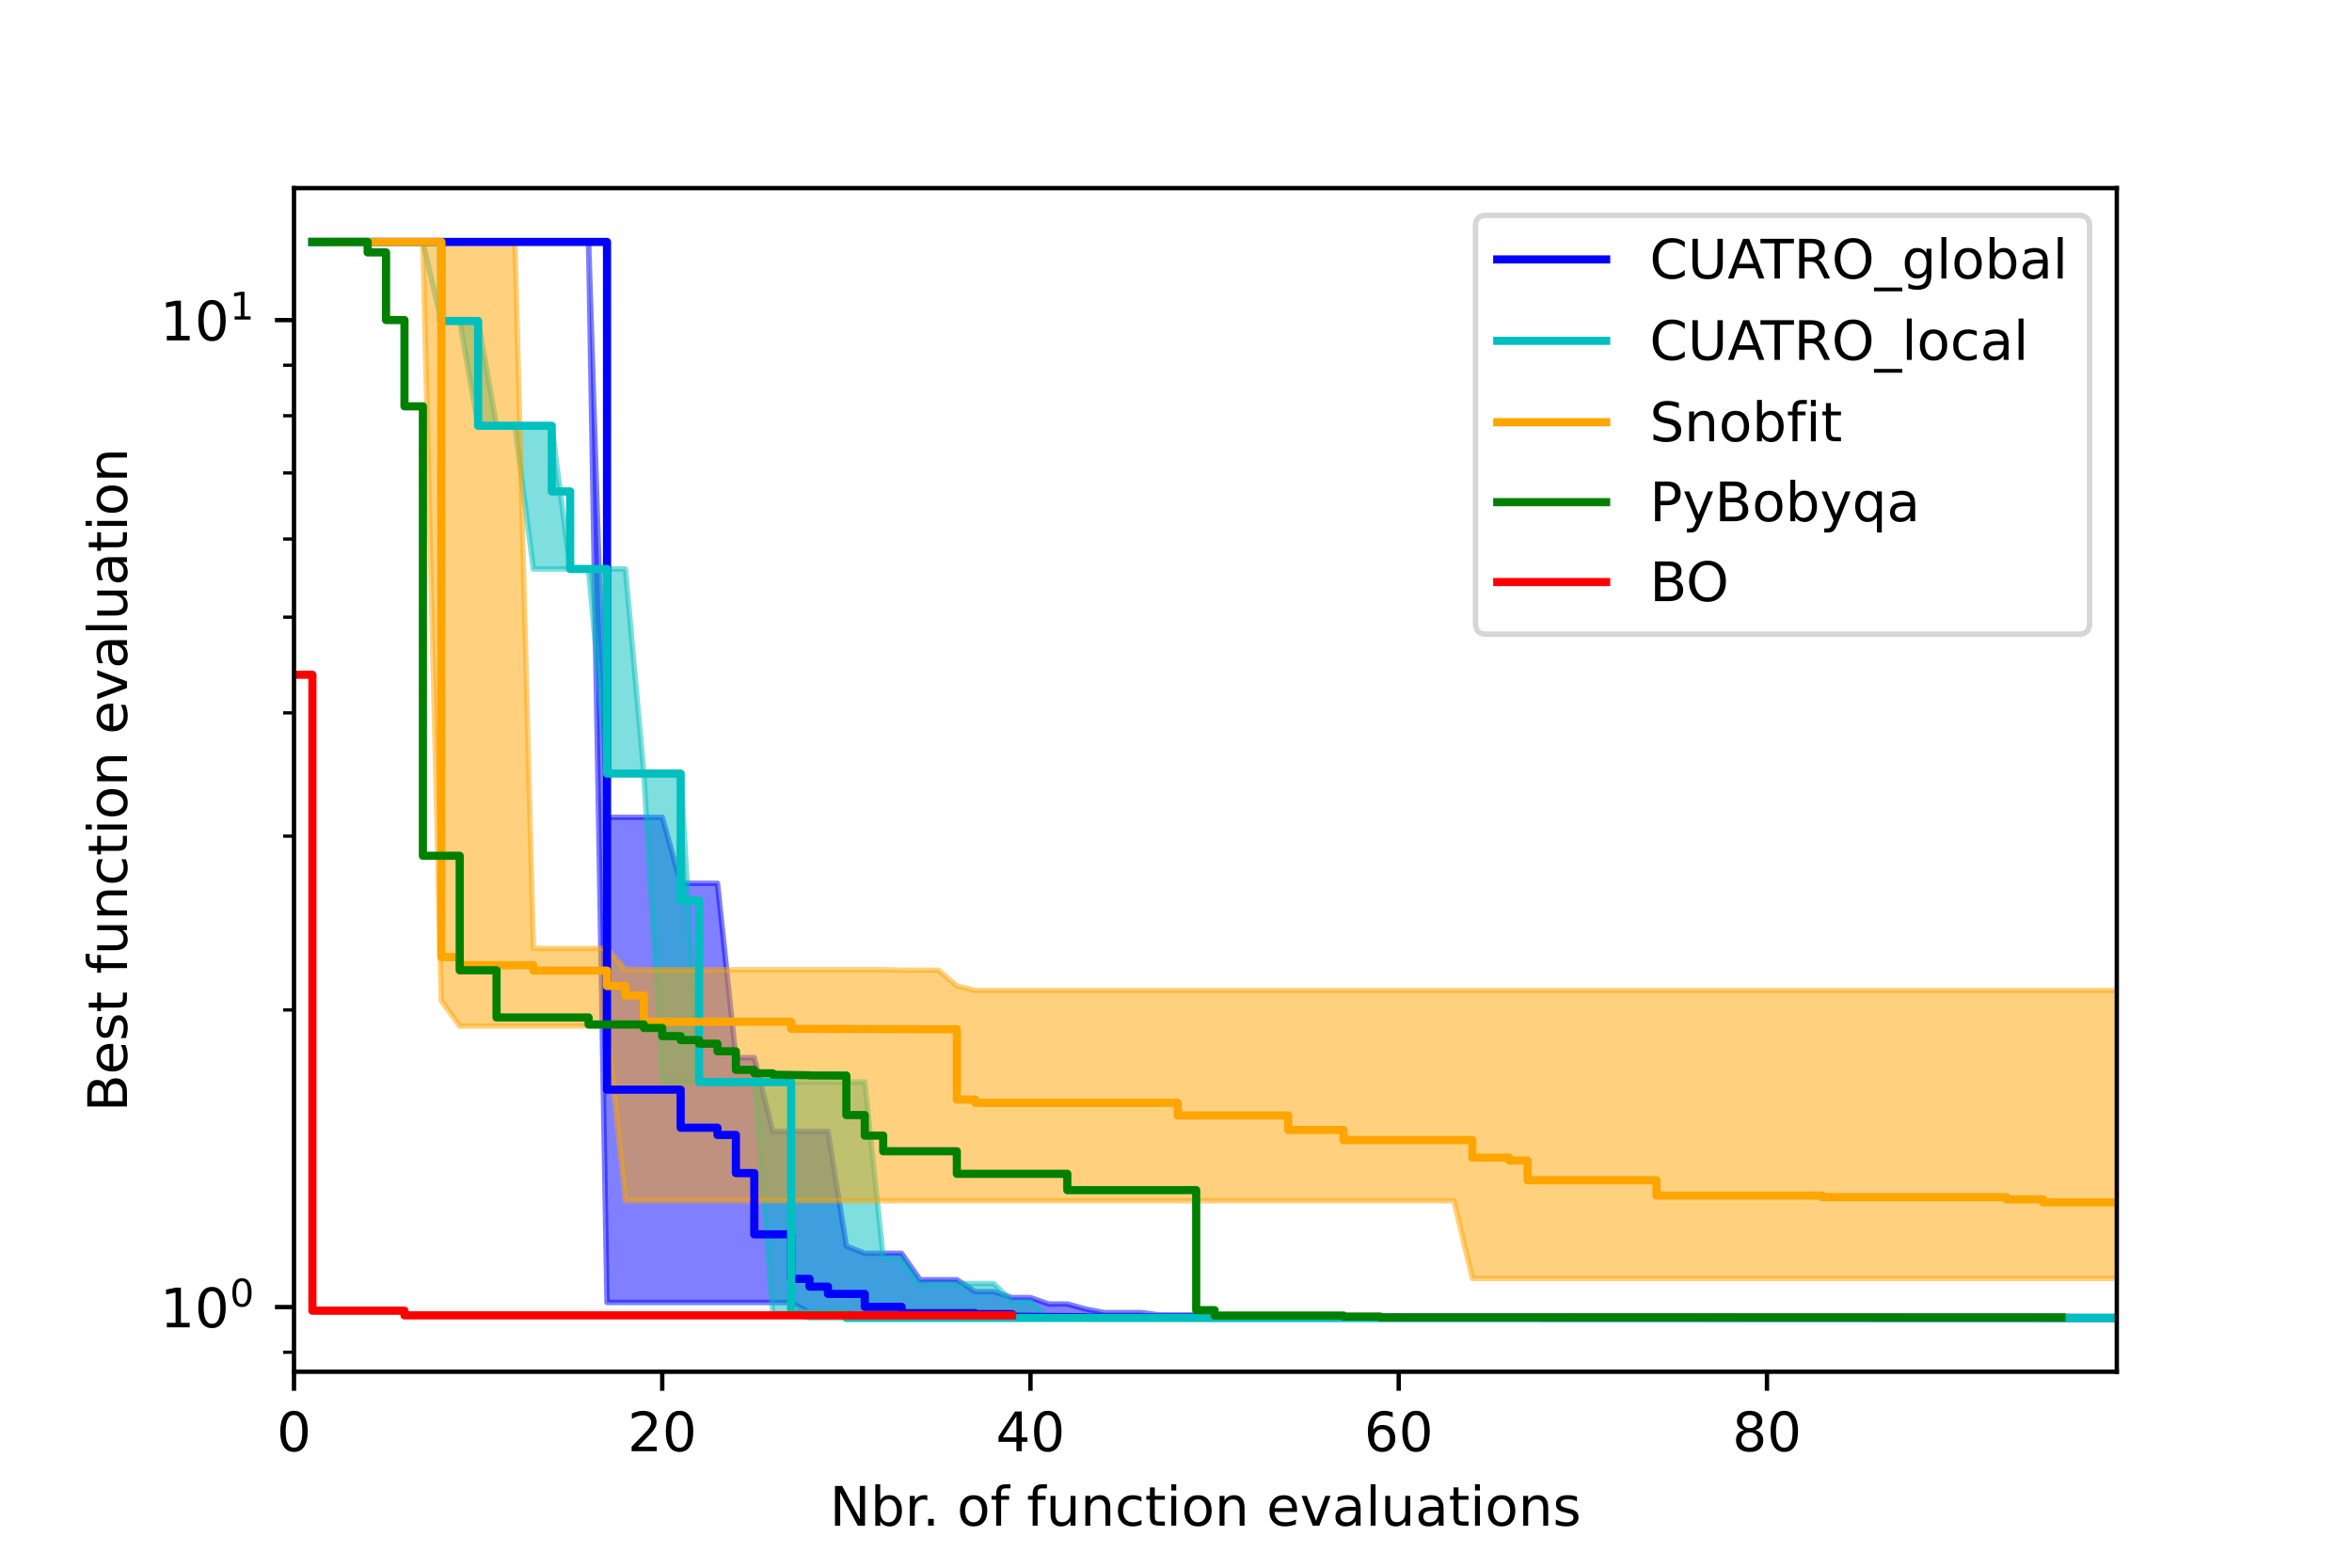 <?xml version="1.0" encoding="utf-8" standalone="no"?>
<!DOCTYPE svg PUBLIC "-//W3C//DTD SVG 1.1//EN"
  "http://www.w3.org/Graphics/SVG/1.1/DTD/svg11.dtd">
<!-- Created with matplotlib (https://matplotlib.org/) -->
<svg height="288pt" version="1.1" viewBox="0 0 432 288" width="432pt" xmlns="http://www.w3.org/2000/svg" xmlns:xlink="http://www.w3.org/1999/xlink">
 <defs>
  <style type="text/css">*{stroke-linecap:butt;stroke-linejoin:round;}</style>
 </defs>
 <g id="figure_1">
  <g id="patch_1">
   <path d="M 0 288 
L 432 288 
L 432 0 
L 0 0 
z
" style="fill:#ffffff;"/>
  </g>
  <g id="axes_1">
   <g id="patch_2">
    <path d="M 54 252 
L 388.8 252 
L 388.8 34.56 
L 54 34.56 
z
" style="fill:#ffffff;"/>
   </g>
   <g id="PolyCollection_1">
    <defs>
     <path d="M 57.382 -243.556 
L 57.382 -243.556 
L 60.764 -243.556 
L 64.145 -243.556 
L 67.527 -243.556 
L 70.909 -243.556 
L 74.291 -243.556 
L 77.673 -243.556 
L 81.055 -243.556 
L 84.436 -243.556 
L 87.818 -243.556 
L 91.2 -243.556 
L 94.582 -243.556 
L 97.964 -243.556 
L 101.345 -243.556 
L 104.727 -243.556 
L 108.109 -243.556 
L 111.491 -48.72 
L 114.873 -48.72 
L 118.255 -48.72 
L 121.636 -48.72 
L 125.018 -48.72 
L 128.4 -48.72 
L 131.782 -48.72 
L 135.164 -48.72 
L 138.545 -48.72 
L 141.927 -48.72 
L 145.309 -48.678 
L 148.691 -46.862 
L 152.073 -46.862 
L 155.455 -46.862 
L 158.836 -46.142 
L 162.218 -46.142 
L 165.6 -46.038 
L 168.982 -46.038 
L 172.364 -46.038 
L 175.745 -46.038 
L 179.127 -45.914 
L 182.509 -45.914 
L 185.891 -45.914 
L 189.273 -45.914 
L 192.655 -45.914 
L 196.036 -45.914 
L 199.418 -45.899 
L 202.8 -45.899 
L 206.182 -45.89 
L 209.564 -45.89 
L 212.945 -45.89 
L 216.327 -45.89 
L 219.709 -45.89 
L 223.091 -45.89 
L 226.473 -45.89 
L 229.855 -45.89 
L 233.236 -45.89 
L 236.618 -45.89 
L 240 -45.886 
L 243.382 -45.886 
L 246.764 -45.885 
L 250.145 -45.885 
L 253.527 -45.885 
L 256.909 -45.885 
L 260.291 -45.885 
L 263.673 -45.885 
L 267.055 -45.884 
L 270.436 -45.884 
L 273.818 -45.884 
L 277.2 -45.884 
L 280.582 -45.884 
L 283.964 -45.884 
L 287.345 -45.884 
L 290.727 -45.884 
L 294.109 -45.884 
L 297.491 -45.884 
L 300.873 -45.884 
L 304.255 -45.884 
L 307.636 -45.884 
L 311.018 -45.884 
L 314.4 -45.884 
L 317.782 -45.884 
L 321.164 -45.884 
L 324.545 -45.884 
L 327.927 -45.884 
L 331.309 -45.884 
L 334.691 -45.884 
L 338.073 -45.884 
L 341.455 -45.884 
L 344.836 -45.884 
L 348.218 -45.884 
L 351.6 -45.884 
L 354.982 -45.884 
L 358.364 -45.884 
L 361.745 -45.884 
L 365.127 -45.884 
L 368.509 -45.884 
L 371.891 -45.884 
L 375.273 -45.884 
L 378.655 -45.884 
L 382.036 -45.884 
L 385.418 -45.884 
L 388.8 -45.884 
L 392.182 -45.884 
L 392.182 -45.884 
L 392.182 -45.884 
L 388.8 -45.884 
L 385.418 -45.885 
L 382.036 -45.885 
L 378.655 -45.885 
L 375.273 -45.885 
L 371.891 -45.885 
L 368.509 -45.885 
L 365.127 -45.885 
L 361.745 -45.885 
L 358.364 -45.885 
L 354.982 -45.885 
L 351.6 -45.885 
L 348.218 -45.885 
L 344.836 -45.885 
L 341.455 -45.885 
L 338.073 -45.885 
L 334.691 -45.885 
L 331.309 -45.885 
L 327.927 -45.885 
L 324.545 -45.885 
L 321.164 -45.885 
L 317.782 -45.885 
L 314.4 -45.885 
L 311.018 -45.887 
L 307.636 -45.887 
L 304.255 -45.887 
L 300.873 -45.887 
L 297.491 -45.891 
L 294.109 -45.891 
L 290.727 -45.893 
L 287.345 -45.893 
L 283.964 -45.894 
L 280.582 -45.894 
L 277.2 -45.912 
L 273.818 -45.912 
L 270.436 -45.941 
L 267.055 -45.941 
L 263.673 -45.941 
L 260.291 -45.941 
L 256.909 -45.941 
L 253.527 -45.941 
L 250.145 -46 
L 246.764 -46 
L 243.382 -46 
L 240 -46 
L 236.618 -46.098 
L 233.236 -46.098 
L 229.855 -46.098 
L 226.473 -46.098 
L 223.091 -46.427 
L 219.709 -46.427 
L 216.327 -46.427 
L 212.945 -46.427 
L 209.564 -46.862 
L 206.182 -46.862 
L 202.8 -46.862 
L 199.418 -47.506 
L 196.036 -48.441 
L 192.655 -48.441 
L 189.273 -49.606 
L 185.891 -49.606 
L 182.509 -50.702 
L 179.127 -50.702 
L 175.745 -52.894 
L 172.364 -52.894 
L 168.982 -52.894 
L 165.6 -57.741 
L 162.218 -57.741 
L 158.836 -57.741 
L 155.455 -59.074 
L 152.073 -80.168 
L 148.691 -80.168 
L 145.309 -80.168 
L 141.927 -80.168 
L 138.545 -93.698 
L 135.164 -93.698 
L 131.782 -125.728 
L 128.4 -125.728 
L 125.018 -125.728 
L 121.636 -137.849 
L 118.255 -137.849 
L 114.873 -137.849 
L 111.491 -137.849 
L 108.109 -243.556 
L 104.727 -243.556 
L 101.345 -243.556 
L 97.964 -243.556 
L 94.582 -243.556 
L 91.2 -243.556 
L 87.818 -243.556 
L 84.436 -243.556 
L 81.055 -243.556 
L 77.673 -243.556 
L 74.291 -243.556 
L 70.909 -243.556 
L 67.527 -243.556 
L 64.145 -243.556 
L 60.764 -243.556 
L 57.382 -243.556 
z
" id="m024bdb35a0" style="stroke:#0000ff;stroke-opacity:0.5;"/>
    </defs>
    <g clip-path="url(#pd313a384f0)">
     <use style="fill:#0000ff;fill-opacity:0.5;stroke:#0000ff;stroke-opacity:0.5;" x="0" xlink:href="#m024bdb35a0" y="288"/>
    </g>
   </g>
   <g id="PolyCollection_2">
    <defs>
     <path d="M 57.382 -243.556 
L 57.382 -243.556 
L 60.764 -243.556 
L 64.145 -243.556 
L 67.527 -243.556 
L 70.909 -243.556 
L 74.291 -243.556 
L 77.673 -243.556 
L 81.055 -229.027 
L 84.436 -229.027 
L 87.818 -209.78 
L 91.2 -209.78 
L 94.582 -209.78 
L 97.964 -183.47 
L 101.345 -183.47 
L 104.727 -183.47 
L 108.109 -183.47 
L 111.491 -145.887 
L 114.873 -145.887 
L 118.255 -145.887 
L 121.636 -89.215 
L 125.018 -89.215 
L 128.4 -89.215 
L 131.782 -89.215 
L 135.164 -89.215 
L 138.545 -89.215 
L 141.927 -46.689 
L 145.309 -46.689 
L 148.691 -45.884 
L 152.073 -45.884 
L 155.455 -45.884 
L 158.836 -45.884 
L 162.218 -45.884 
L 165.6 -45.884 
L 168.982 -45.884 
L 172.364 -45.884 
L 175.745 -45.884 
L 179.127 -45.884 
L 182.509 -45.884 
L 185.891 -45.884 
L 189.273 -45.884 
L 192.655 -45.884 
L 196.036 -45.884 
L 199.418 -45.884 
L 202.8 -45.884 
L 206.182 -45.884 
L 209.564 -45.884 
L 212.945 -45.884 
L 216.327 -45.884 
L 219.709 -45.884 
L 223.091 -45.884 
L 226.473 -45.884 
L 229.855 -45.884 
L 233.236 -45.884 
L 236.618 -45.884 
L 240 -45.884 
L 243.382 -45.884 
L 246.764 -45.884 
L 250.145 -45.884 
L 253.527 -45.884 
L 256.909 -45.884 
L 260.291 -45.884 
L 263.673 -45.884 
L 267.055 -45.884 
L 270.436 -45.884 
L 273.818 -45.884 
L 277.2 -45.884 
L 280.582 -45.884 
L 283.964 -45.884 
L 287.345 -45.884 
L 290.727 -45.884 
L 294.109 -45.884 
L 297.491 -45.884 
L 300.873 -45.884 
L 304.255 -45.884 
L 307.636 -45.884 
L 311.018 -45.884 
L 314.4 -45.884 
L 317.782 -45.884 
L 321.164 -45.884 
L 324.545 -45.884 
L 327.927 -45.884 
L 331.309 -45.884 
L 334.691 -45.884 
L 338.073 -45.884 
L 341.455 -45.884 
L 344.836 -45.884 
L 348.218 -45.884 
L 351.6 -45.884 
L 354.982 -45.884 
L 358.364 -45.884 
L 361.745 -45.884 
L 365.127 -45.884 
L 368.509 -45.884 
L 371.891 -45.884 
L 375.273 -45.884 
L 378.655 -45.884 
L 382.036 -45.884 
L 385.418 -45.884 
L 388.8 -45.884 
L 392.182 -45.884 
L 392.182 -45.884 
L 392.182 -45.884 
L 388.8 -45.884 
L 385.418 -45.884 
L 382.036 -45.884 
L 378.655 -45.884 
L 375.273 -45.884 
L 371.891 -45.884 
L 368.509 -45.884 
L 365.127 -45.884 
L 361.745 -45.884 
L 358.364 -45.884 
L 354.982 -45.884 
L 351.6 -45.884 
L 348.218 -45.884 
L 344.836 -45.884 
L 341.455 -45.884 
L 338.073 -45.884 
L 334.691 -45.884 
L 331.309 -45.884 
L 327.927 -45.884 
L 324.545 -45.884 
L 321.164 -45.884 
L 317.782 -45.884 
L 314.4 -45.884 
L 311.018 -45.884 
L 307.636 -45.884 
L 304.255 -45.884 
L 300.873 -45.884 
L 297.491 -45.884 
L 294.109 -45.884 
L 290.727 -45.884 
L 287.345 -45.884 
L 283.964 -45.884 
L 280.582 -45.884 
L 277.2 -45.884 
L 273.818 -45.884 
L 270.436 -45.884 
L 267.055 -45.884 
L 263.673 -45.884 
L 260.291 -45.884 
L 256.909 -45.884 
L 253.527 -45.884 
L 250.145 -45.884 
L 246.764 -45.884 
L 243.382 -45.884 
L 240 -45.884 
L 236.618 -45.884 
L 233.236 -45.884 
L 229.855 -45.884 
L 226.473 -45.884 
L 223.091 -45.884 
L 219.709 -45.884 
L 216.327 -45.884 
L 212.945 -45.884 
L 209.564 -45.884 
L 206.182 -45.884 
L 202.8 -45.884 
L 199.418 -45.884 
L 196.036 -45.884 
L 192.655 -45.884 
L 189.273 -48.871 
L 185.891 -48.871 
L 182.509 -52.188 
L 179.127 -52.188 
L 175.745 -52.188 
L 172.364 -52.188 
L 168.982 -52.188 
L 165.6 -56.949 
L 162.218 -56.949 
L 158.836 -89.215 
L 155.455 -89.215 
L 152.073 -89.215 
L 148.691 -89.215 
L 145.309 -89.215 
L 141.927 -89.215 
L 138.545 -89.215 
L 135.164 -89.215 
L 131.782 -89.215 
L 128.4 -89.215 
L 125.018 -145.887 
L 121.636 -145.887 
L 118.255 -145.887 
L 114.873 -183.47 
L 111.491 -183.47 
L 108.109 -183.47 
L 104.727 -183.47 
L 101.345 -209.78 
L 97.964 -209.78 
L 94.582 -209.78 
L 91.2 -209.78 
L 87.818 -229.027 
L 84.436 -229.027 
L 81.055 -229.027 
L 77.673 -243.556 
L 74.291 -243.556 
L 70.909 -243.556 
L 67.527 -243.556 
L 64.145 -243.556 
L 60.764 -243.556 
L 57.382 -243.556 
z
" id="m0800492b88" style="stroke:#00bfbf;stroke-opacity:0.5;"/>
    </defs>
    <g clip-path="url(#pd313a384f0)">
     <use style="fill:#00bfbf;fill-opacity:0.5;stroke:#00bfbf;stroke-opacity:0.5;" x="0" xlink:href="#m0800492b88" y="288"/>
    </g>
   </g>
   <g id="PolyCollection_3">
    <defs>
     <path d="M 60.764 -243.556 
L 60.764 -243.556 
L 64.145 -243.556 
L 67.527 -243.556 
L 70.909 -243.556 
L 74.291 -243.556 
L 77.673 -243.556 
L 81.055 -104.175 
L 84.436 -99.507 
L 87.818 -99.507 
L 91.2 -99.507 
L 94.582 -99.507 
L 97.964 -99.507 
L 101.345 -99.507 
L 104.727 -99.507 
L 108.109 -99.507 
L 111.491 -99.507 
L 114.873 -67.408 
L 118.255 -67.408 
L 121.636 -67.408 
L 125.018 -67.408 
L 128.4 -67.408 
L 131.782 -67.408 
L 135.164 -67.408 
L 138.545 -67.408 
L 141.927 -67.408 
L 145.309 -67.408 
L 148.691 -67.408 
L 152.073 -67.408 
L 155.455 -67.408 
L 158.836 -67.408 
L 162.218 -67.408 
L 165.6 -67.408 
L 168.982 -67.408 
L 172.364 -67.408 
L 175.745 -67.408 
L 179.127 -67.408 
L 182.509 -67.408 
L 185.891 -67.408 
L 189.273 -67.408 
L 192.655 -67.408 
L 196.036 -67.408 
L 199.418 -67.408 
L 202.8 -67.408 
L 206.182 -67.408 
L 209.564 -67.408 
L 212.945 -67.408 
L 216.327 -67.408 
L 219.709 -67.408 
L 223.091 -67.408 
L 226.473 -67.408 
L 229.855 -67.408 
L 233.236 -67.408 
L 236.618 -67.408 
L 240 -67.408 
L 243.382 -67.408 
L 246.764 -67.408 
L 250.145 -67.408 
L 253.527 -67.408 
L 256.909 -67.408 
L 260.291 -67.408 
L 263.673 -67.408 
L 267.055 -67.408 
L 270.436 -53.147 
L 273.818 -53.147 
L 277.2 -53.147 
L 280.582 -53.147 
L 283.964 -53.147 
L 287.345 -53.147 
L 290.727 -53.147 
L 294.109 -53.147 
L 297.491 -53.147 
L 300.873 -53.147 
L 304.255 -53.147 
L 307.636 -53.147 
L 311.018 -53.147 
L 314.4 -53.147 
L 317.782 -53.147 
L 321.164 -53.147 
L 324.545 -53.147 
L 327.927 -53.147 
L 331.309 -53.147 
L 334.691 -53.147 
L 338.073 -53.147 
L 341.455 -53.147 
L 344.836 -53.147 
L 348.218 -53.147 
L 351.6 -53.147 
L 354.982 -53.147 
L 358.364 -53.147 
L 361.745 -53.147 
L 365.127 -53.147 
L 368.509 -53.147 
L 371.891 -53.147 
L 375.273 -53.147 
L 378.655 -53.147 
L 382.036 -53.147 
L 385.418 -53.147 
L 388.8 -53.147 
L 392.182 -53.147 
L 392.182 -106.032 
L 392.182 -106.032 
L 388.8 -106.032 
L 385.418 -106.032 
L 382.036 -106.032 
L 378.655 -106.032 
L 375.273 -106.032 
L 371.891 -106.032 
L 368.509 -106.032 
L 365.127 -106.032 
L 361.745 -106.032 
L 358.364 -106.032 
L 354.982 -106.032 
L 351.6 -106.032 
L 348.218 -106.032 
L 344.836 -106.032 
L 341.455 -106.032 
L 338.073 -106.032 
L 334.691 -106.032 
L 331.309 -106.032 
L 327.927 -106.032 
L 324.545 -106.032 
L 321.164 -106.032 
L 317.782 -106.032 
L 314.4 -106.032 
L 311.018 -106.032 
L 307.636 -106.032 
L 304.255 -106.032 
L 300.873 -106.032 
L 297.491 -106.032 
L 294.109 -106.032 
L 290.727 -106.032 
L 287.345 -106.032 
L 283.964 -106.032 
L 280.582 -106.032 
L 277.2 -106.032 
L 273.818 -106.032 
L 270.436 -106.032 
L 267.055 -106.032 
L 263.673 -106.032 
L 260.291 -106.032 
L 256.909 -106.032 
L 253.527 -106.032 
L 250.145 -106.032 
L 246.764 -106.032 
L 243.382 -106.032 
L 240 -106.032 
L 236.618 -106.032 
L 233.236 -106.032 
L 229.855 -106.032 
L 226.473 -106.032 
L 223.091 -106.032 
L 219.709 -106.032 
L 216.327 -106.032 
L 212.945 -106.032 
L 209.564 -106.032 
L 206.182 -106.032 
L 202.8 -106.032 
L 199.418 -106.032 
L 196.036 -106.032 
L 192.655 -106.032 
L 189.273 -106.032 
L 185.891 -106.032 
L 182.509 -106.032 
L 179.127 -106.032 
L 175.745 -106.872 
L 172.364 -109.743 
L 168.982 -109.743 
L 165.6 -109.743 
L 162.218 -109.853 
L 158.836 -109.853 
L 155.455 -109.853 
L 152.073 -109.853 
L 148.691 -109.853 
L 145.309 -109.853 
L 141.927 -109.853 
L 138.545 -109.853 
L 135.164 -109.853 
L 131.782 -109.853 
L 128.4 -109.853 
L 125.018 -109.853 
L 121.636 -109.853 
L 118.255 -109.853 
L 114.873 -109.917 
L 111.491 -113.769 
L 108.109 -113.769 
L 104.727 -113.769 
L 101.345 -113.769 
L 97.964 -113.769 
L 94.582 -243.556 
L 91.2 -243.556 
L 87.818 -243.556 
L 84.436 -243.556 
L 81.055 -243.556 
L 77.673 -243.556 
L 74.291 -243.556 
L 70.909 -243.556 
L 67.527 -243.556 
L 64.145 -243.556 
L 60.764 -243.556 
z
" id="m97600214a5" style="stroke:#ffa500;stroke-opacity:0.5;"/>
    </defs>
    <g clip-path="url(#pd313a384f0)">
     <use style="fill:#ffa500;fill-opacity:0.5;stroke:#ffa500;stroke-opacity:0.5;" x="0" xlink:href="#m97600214a5" y="288"/>
    </g>
   </g>
   <g id="matplotlib.axis_1">
    <g id="xtick_1">
     <g id="line2d_1">
      <defs>
       <path d="M 0 0 
L 0 3.5 
" id="m7a31dc1f71" style="stroke:#000000;stroke-width:0.8;"/>
      </defs>
      <g>
       <use style="stroke:#000000;stroke-width:0.8;" x="54" xlink:href="#m7a31dc1f71" y="252"/>
      </g>
     </g>
     <g id="text_1">
      <!-- 0 -->
      <g transform="translate(50.819 266.598)scale(0.1 -0.1)">
       <defs>
        <path d="M 31.781 66.406 
Q 24.172 66.406 20.328 58.906 
Q 16.5 51.422 16.5 36.375 
Q 16.5 21.391 20.328 13.891 
Q 24.172 6.391 31.781 6.391 
Q 39.453 6.391 43.281 13.891 
Q 47.125 21.391 47.125 36.375 
Q 47.125 51.422 43.281 58.906 
Q 39.453 66.406 31.781 66.406 
z
M 31.781 74.219 
Q 44.047 74.219 50.516 64.516 
Q 56.984 54.828 56.984 36.375 
Q 56.984 17.969 50.516 8.266 
Q 44.047 -1.422 31.781 -1.422 
Q 19.531 -1.422 13.062 8.266 
Q 6.594 17.969 6.594 36.375 
Q 6.594 54.828 13.062 64.516 
Q 19.531 74.219 31.781 74.219 
z
" id="DejaVuSans-48"/>
       </defs>
       <use xlink:href="#DejaVuSans-48"/>
      </g>
     </g>
    </g>
    <g id="xtick_2">
     <g id="line2d_2">
      <g>
       <use style="stroke:#000000;stroke-width:0.8;" x="121.636" xlink:href="#m7a31dc1f71" y="252"/>
      </g>
     </g>
     <g id="text_2">
      <!-- 20 -->
      <g transform="translate(115.274 266.598)scale(0.1 -0.1)">
       <defs>
        <path d="M 19.188 8.297 
L 53.609 8.297 
L 53.609 0 
L 7.328 0 
L 7.328 8.297 
Q 12.938 14.109 22.625 23.891 
Q 32.328 33.688 34.812 36.531 
Q 39.547 41.844 41.422 45.531 
Q 43.312 49.219 43.312 52.781 
Q 43.312 58.594 39.234 62.25 
Q 35.156 65.922 28.609 65.922 
Q 23.969 65.922 18.812 64.312 
Q 13.672 62.703 7.812 59.422 
L 7.812 69.391 
Q 13.766 71.781 18.938 73 
Q 24.125 74.219 28.422 74.219 
Q 39.75 74.219 46.484 68.547 
Q 53.219 62.891 53.219 53.422 
Q 53.219 48.922 51.531 44.891 
Q 49.859 40.875 45.406 35.406 
Q 44.188 33.984 37.641 27.219 
Q 31.109 20.453 19.188 8.297 
z
" id="DejaVuSans-50"/>
       </defs>
       <use xlink:href="#DejaVuSans-50"/>
       <use x="63.623" xlink:href="#DejaVuSans-48"/>
      </g>
     </g>
    </g>
    <g id="xtick_3">
     <g id="line2d_3">
      <g>
       <use style="stroke:#000000;stroke-width:0.8;" x="189.273" xlink:href="#m7a31dc1f71" y="252"/>
      </g>
     </g>
     <g id="text_3">
      <!-- 40 -->
      <g transform="translate(182.91 266.598)scale(0.1 -0.1)">
       <defs>
        <path d="M 37.797 64.312 
L 12.891 25.391 
L 37.797 25.391 
z
M 35.203 72.906 
L 47.609 72.906 
L 47.609 25.391 
L 58.016 25.391 
L 58.016 17.188 
L 47.609 17.188 
L 47.609 0 
L 37.797 0 
L 37.797 17.188 
L 4.891 17.188 
L 4.891 26.703 
z
" id="DejaVuSans-52"/>
       </defs>
       <use xlink:href="#DejaVuSans-52"/>
       <use x="63.623" xlink:href="#DejaVuSans-48"/>
      </g>
     </g>
    </g>
    <g id="xtick_4">
     <g id="line2d_4">
      <g>
       <use style="stroke:#000000;stroke-width:0.8;" x="256.909" xlink:href="#m7a31dc1f71" y="252"/>
      </g>
     </g>
     <g id="text_4">
      <!-- 60 -->
      <g transform="translate(250.547 266.598)scale(0.1 -0.1)">
       <defs>
        <path d="M 33.016 40.375 
Q 26.375 40.375 22.484 35.828 
Q 18.609 31.297 18.609 23.391 
Q 18.609 15.531 22.484 10.953 
Q 26.375 6.391 33.016 6.391 
Q 39.656 6.391 43.531 10.953 
Q 47.406 15.531 47.406 23.391 
Q 47.406 31.297 43.531 35.828 
Q 39.656 40.375 33.016 40.375 
z
M 52.594 71.297 
L 52.594 62.312 
Q 48.875 64.062 45.094 64.984 
Q 41.312 65.922 37.594 65.922 
Q 27.828 65.922 22.672 59.328 
Q 17.531 52.734 16.797 39.406 
Q 19.672 43.656 24.016 45.922 
Q 28.375 48.188 33.594 48.188 
Q 44.578 48.188 50.953 41.516 
Q 57.328 34.859 57.328 23.391 
Q 57.328 12.156 50.688 5.359 
Q 44.047 -1.422 33.016 -1.422 
Q 20.359 -1.422 13.672 8.266 
Q 6.984 17.969 6.984 36.375 
Q 6.984 53.656 15.188 63.938 
Q 23.391 74.219 37.203 74.219 
Q 40.922 74.219 44.703 73.484 
Q 48.484 72.75 52.594 71.297 
z
" id="DejaVuSans-54"/>
       </defs>
       <use xlink:href="#DejaVuSans-54"/>
       <use x="63.623" xlink:href="#DejaVuSans-48"/>
      </g>
     </g>
    </g>
    <g id="xtick_5">
     <g id="line2d_5">
      <g>
       <use style="stroke:#000000;stroke-width:0.8;" x="324.545" xlink:href="#m7a31dc1f71" y="252"/>
      </g>
     </g>
     <g id="text_5">
      <!-- 80 -->
      <g transform="translate(318.183 266.598)scale(0.1 -0.1)">
       <defs>
        <path d="M 31.781 34.625 
Q 24.75 34.625 20.719 30.859 
Q 16.703 27.094 16.703 20.516 
Q 16.703 13.922 20.719 10.156 
Q 24.75 6.391 31.781 6.391 
Q 38.812 6.391 42.859 10.172 
Q 46.922 13.969 46.922 20.516 
Q 46.922 27.094 42.891 30.859 
Q 38.875 34.625 31.781 34.625 
z
M 21.922 38.812 
Q 15.578 40.375 12.031 44.719 
Q 8.5 49.078 8.5 55.328 
Q 8.5 64.062 14.719 69.141 
Q 20.953 74.219 31.781 74.219 
Q 42.672 74.219 48.875 69.141 
Q 55.078 64.062 55.078 55.328 
Q 55.078 49.078 51.531 44.719 
Q 48 40.375 41.703 38.812 
Q 48.828 37.156 52.797 32.312 
Q 56.781 27.484 56.781 20.516 
Q 56.781 9.906 50.312 4.234 
Q 43.844 -1.422 31.781 -1.422 
Q 19.734 -1.422 13.25 4.234 
Q 6.781 9.906 6.781 20.516 
Q 6.781 27.484 10.781 32.312 
Q 14.797 37.156 21.922 38.812 
z
M 18.312 54.391 
Q 18.312 48.734 21.844 45.562 
Q 25.391 42.391 31.781 42.391 
Q 38.141 42.391 41.719 45.562 
Q 45.312 48.734 45.312 54.391 
Q 45.312 60.062 41.719 63.234 
Q 38.141 66.406 31.781 66.406 
Q 25.391 66.406 21.844 63.234 
Q 18.312 60.062 18.312 54.391 
z
" id="DejaVuSans-56"/>
       </defs>
       <use xlink:href="#DejaVuSans-56"/>
       <use x="63.623" xlink:href="#DejaVuSans-48"/>
      </g>
     </g>
    </g>
    <g id="text_6">
     <!-- Nbr. of function evaluations -->
     <g transform="translate(152.382 280.277)scale(0.1 -0.1)">
      <defs>
       <path d="M 9.812 72.906 
L 23.094 72.906 
L 55.422 11.922 
L 55.422 72.906 
L 64.984 72.906 
L 64.984 0 
L 51.703 0 
L 19.391 60.984 
L 19.391 0 
L 9.812 0 
z
" id="DejaVuSans-78"/>
       <path d="M 48.688 27.297 
Q 48.688 37.203 44.609 42.844 
Q 40.531 48.484 33.406 48.484 
Q 26.266 48.484 22.188 42.844 
Q 18.109 37.203 18.109 27.297 
Q 18.109 17.391 22.188 11.75 
Q 26.266 6.109 33.406 6.109 
Q 40.531 6.109 44.609 11.75 
Q 48.688 17.391 48.688 27.297 
z
M 18.109 46.391 
Q 20.953 51.266 25.266 53.625 
Q 29.594 56 35.594 56 
Q 45.562 56 51.781 48.094 
Q 58.016 40.188 58.016 27.297 
Q 58.016 14.406 51.781 6.484 
Q 45.562 -1.422 35.594 -1.422 
Q 29.594 -1.422 25.266 0.953 
Q 20.953 3.328 18.109 8.203 
L 18.109 0 
L 9.078 0 
L 9.078 75.984 
L 18.109 75.984 
z
" id="DejaVuSans-98"/>
       <path d="M 41.109 46.297 
Q 39.594 47.172 37.812 47.578 
Q 36.031 48 33.891 48 
Q 26.266 48 22.188 43.047 
Q 18.109 38.094 18.109 28.812 
L 18.109 0 
L 9.078 0 
L 9.078 54.688 
L 18.109 54.688 
L 18.109 46.188 
Q 20.953 51.172 25.484 53.578 
Q 30.031 56 36.531 56 
Q 37.453 56 38.578 55.875 
Q 39.703 55.766 41.062 55.516 
z
" id="DejaVuSans-114"/>
       <path d="M 10.688 12.406 
L 21 12.406 
L 21 0 
L 10.688 0 
z
" id="DejaVuSans-46"/>
       <path id="DejaVuSans-32"/>
       <path d="M 30.609 48.391 
Q 23.391 48.391 19.188 42.75 
Q 14.984 37.109 14.984 27.297 
Q 14.984 17.484 19.156 11.844 
Q 23.344 6.203 30.609 6.203 
Q 37.797 6.203 41.984 11.859 
Q 46.188 17.531 46.188 27.297 
Q 46.188 37.016 41.984 42.703 
Q 37.797 48.391 30.609 48.391 
z
M 30.609 56 
Q 42.328 56 49.016 48.375 
Q 55.719 40.766 55.719 27.297 
Q 55.719 13.875 49.016 6.219 
Q 42.328 -1.422 30.609 -1.422 
Q 18.844 -1.422 12.172 6.219 
Q 5.516 13.875 5.516 27.297 
Q 5.516 40.766 12.172 48.375 
Q 18.844 56 30.609 56 
z
" id="DejaVuSans-111"/>
       <path d="M 37.109 75.984 
L 37.109 68.5 
L 28.516 68.5 
Q 23.688 68.5 21.797 66.547 
Q 19.922 64.594 19.922 59.516 
L 19.922 54.688 
L 34.719 54.688 
L 34.719 47.703 
L 19.922 47.703 
L 19.922 0 
L 10.891 0 
L 10.891 47.703 
L 2.297 47.703 
L 2.297 54.688 
L 10.891 54.688 
L 10.891 58.5 
Q 10.891 67.625 15.141 71.797 
Q 19.391 75.984 28.609 75.984 
z
" id="DejaVuSans-102"/>
       <path d="M 8.5 21.578 
L 8.5 54.688 
L 17.484 54.688 
L 17.484 21.922 
Q 17.484 14.156 20.5 10.266 
Q 23.531 6.391 29.594 6.391 
Q 36.859 6.391 41.078 11.031 
Q 45.312 15.672 45.312 23.688 
L 45.312 54.688 
L 54.297 54.688 
L 54.297 0 
L 45.312 0 
L 45.312 8.406 
Q 42.047 3.422 37.719 1 
Q 33.406 -1.422 27.688 -1.422 
Q 18.266 -1.422 13.375 4.438 
Q 8.5 10.297 8.5 21.578 
z
M 31.109 56 
z
" id="DejaVuSans-117"/>
       <path d="M 54.891 33.016 
L 54.891 0 
L 45.906 0 
L 45.906 32.719 
Q 45.906 40.484 42.875 44.328 
Q 39.844 48.188 33.797 48.188 
Q 26.516 48.188 22.312 43.547 
Q 18.109 38.922 18.109 30.906 
L 18.109 0 
L 9.078 0 
L 9.078 54.688 
L 18.109 54.688 
L 18.109 46.188 
Q 21.344 51.125 25.703 53.562 
Q 30.078 56 35.797 56 
Q 45.219 56 50.047 50.172 
Q 54.891 44.344 54.891 33.016 
z
" id="DejaVuSans-110"/>
       <path d="M 48.781 52.594 
L 48.781 44.188 
Q 44.969 46.297 41.141 47.344 
Q 37.312 48.391 33.406 48.391 
Q 24.656 48.391 19.812 42.844 
Q 14.984 37.312 14.984 27.297 
Q 14.984 17.281 19.812 11.734 
Q 24.656 6.203 33.406 6.203 
Q 37.312 6.203 41.141 7.25 
Q 44.969 8.297 48.781 10.406 
L 48.781 2.094 
Q 45.016 0.344 40.984 -0.531 
Q 36.969 -1.422 32.422 -1.422 
Q 20.062 -1.422 12.781 6.344 
Q 5.516 14.109 5.516 27.297 
Q 5.516 40.672 12.859 48.328 
Q 20.219 56 33.016 56 
Q 37.156 56 41.109 55.141 
Q 45.062 54.297 48.781 52.594 
z
" id="DejaVuSans-99"/>
       <path d="M 18.312 70.219 
L 18.312 54.688 
L 36.812 54.688 
L 36.812 47.703 
L 18.312 47.703 
L 18.312 18.016 
Q 18.312 11.328 20.141 9.422 
Q 21.969 7.516 27.594 7.516 
L 36.812 7.516 
L 36.812 0 
L 27.594 0 
Q 17.188 0 13.234 3.875 
Q 9.281 7.766 9.281 18.016 
L 9.281 47.703 
L 2.688 47.703 
L 2.688 54.688 
L 9.281 54.688 
L 9.281 70.219 
z
" id="DejaVuSans-116"/>
       <path d="M 9.422 54.688 
L 18.406 54.688 
L 18.406 0 
L 9.422 0 
z
M 9.422 75.984 
L 18.406 75.984 
L 18.406 64.594 
L 9.422 64.594 
z
" id="DejaVuSans-105"/>
       <path d="M 56.203 29.594 
L 56.203 25.203 
L 14.891 25.203 
Q 15.484 15.922 20.484 11.062 
Q 25.484 6.203 34.422 6.203 
Q 39.594 6.203 44.453 7.469 
Q 49.312 8.734 54.109 11.281 
L 54.109 2.781 
Q 49.266 0.734 44.188 -0.344 
Q 39.109 -1.422 33.891 -1.422 
Q 20.797 -1.422 13.156 6.188 
Q 5.516 13.812 5.516 26.812 
Q 5.516 40.234 12.766 48.109 
Q 20.016 56 32.328 56 
Q 43.359 56 49.781 48.891 
Q 56.203 41.797 56.203 29.594 
z
M 47.219 32.234 
Q 47.125 39.594 43.094 43.984 
Q 39.062 48.391 32.422 48.391 
Q 24.906 48.391 20.391 44.141 
Q 15.875 39.891 15.188 32.172 
z
" id="DejaVuSans-101"/>
       <path d="M 2.984 54.688 
L 12.5 54.688 
L 29.594 8.797 
L 46.688 54.688 
L 56.203 54.688 
L 35.688 0 
L 23.484 0 
z
" id="DejaVuSans-118"/>
       <path d="M 34.281 27.484 
Q 23.391 27.484 19.188 25 
Q 14.984 22.516 14.984 16.5 
Q 14.984 11.719 18.141 8.906 
Q 21.297 6.109 26.703 6.109 
Q 34.188 6.109 38.703 11.406 
Q 43.219 16.703 43.219 25.484 
L 43.219 27.484 
z
M 52.203 31.203 
L 52.203 0 
L 43.219 0 
L 43.219 8.297 
Q 40.141 3.328 35.547 0.953 
Q 30.953 -1.422 24.312 -1.422 
Q 15.922 -1.422 10.953 3.297 
Q 6 8.016 6 15.922 
Q 6 25.141 12.172 29.828 
Q 18.359 34.516 30.609 34.516 
L 43.219 34.516 
L 43.219 35.406 
Q 43.219 41.609 39.141 45 
Q 35.062 48.391 27.688 48.391 
Q 23 48.391 18.547 47.266 
Q 14.109 46.141 10.016 43.891 
L 10.016 52.203 
Q 14.938 54.109 19.578 55.047 
Q 24.219 56 28.609 56 
Q 40.484 56 46.344 49.844 
Q 52.203 43.703 52.203 31.203 
z
" id="DejaVuSans-97"/>
       <path d="M 9.422 75.984 
L 18.406 75.984 
L 18.406 0 
L 9.422 0 
z
" id="DejaVuSans-108"/>
       <path d="M 44.281 53.078 
L 44.281 44.578 
Q 40.484 46.531 36.375 47.5 
Q 32.281 48.484 27.875 48.484 
Q 21.188 48.484 17.844 46.438 
Q 14.5 44.391 14.5 40.281 
Q 14.5 37.156 16.891 35.375 
Q 19.281 33.594 26.516 31.984 
L 29.594 31.297 
Q 39.156 29.25 43.188 25.516 
Q 47.219 21.781 47.219 15.094 
Q 47.219 7.469 41.188 3.016 
Q 35.156 -1.422 24.609 -1.422 
Q 20.219 -1.422 15.453 -0.562 
Q 10.688 0.297 5.422 2 
L 5.422 11.281 
Q 10.406 8.688 15.234 7.391 
Q 20.062 6.109 24.812 6.109 
Q 31.156 6.109 34.562 8.281 
Q 37.984 10.453 37.984 14.406 
Q 37.984 18.062 35.516 20.016 
Q 33.062 21.969 24.703 23.781 
L 21.578 24.516 
Q 13.234 26.266 9.516 29.906 
Q 5.812 33.547 5.812 39.891 
Q 5.812 47.609 11.281 51.797 
Q 16.75 56 26.812 56 
Q 31.781 56 36.172 55.266 
Q 40.578 54.547 44.281 53.078 
z
" id="DejaVuSans-115"/>
      </defs>
      <use xlink:href="#DejaVuSans-78"/>
      <use x="74.805" xlink:href="#DejaVuSans-98"/>
      <use x="138.281" xlink:href="#DejaVuSans-114"/>
      <use x="170.27" xlink:href="#DejaVuSans-46"/>
      <use x="202.057" xlink:href="#DejaVuSans-32"/>
      <use x="233.844" xlink:href="#DejaVuSans-111"/>
      <use x="295.025" xlink:href="#DejaVuSans-102"/>
      <use x="330.23" xlink:href="#DejaVuSans-32"/>
      <use x="362.018" xlink:href="#DejaVuSans-102"/>
      <use x="397.223" xlink:href="#DejaVuSans-117"/>
      <use x="460.602" xlink:href="#DejaVuSans-110"/>
      <use x="523.98" xlink:href="#DejaVuSans-99"/>
      <use x="578.961" xlink:href="#DejaVuSans-116"/>
      <use x="618.17" xlink:href="#DejaVuSans-105"/>
      <use x="645.953" xlink:href="#DejaVuSans-111"/>
      <use x="707.135" xlink:href="#DejaVuSans-110"/>
      <use x="770.514" xlink:href="#DejaVuSans-32"/>
      <use x="802.301" xlink:href="#DejaVuSans-101"/>
      <use x="863.824" xlink:href="#DejaVuSans-118"/>
      <use x="923.004" xlink:href="#DejaVuSans-97"/>
      <use x="984.283" xlink:href="#DejaVuSans-108"/>
      <use x="1012.066" xlink:href="#DejaVuSans-117"/>
      <use x="1075.445" xlink:href="#DejaVuSans-97"/>
      <use x="1136.725" xlink:href="#DejaVuSans-116"/>
      <use x="1175.934" xlink:href="#DejaVuSans-105"/>
      <use x="1203.717" xlink:href="#DejaVuSans-111"/>
      <use x="1264.898" xlink:href="#DejaVuSans-110"/>
      <use x="1328.277" xlink:href="#DejaVuSans-115"/>
     </g>
    </g>
   </g>
   <g id="matplotlib.axis_2">
    <g id="ytick_1">
     <g id="line2d_6">
      <defs>
       <path d="M 0 0 
L -3.5 0 
" id="me52751d3ca" style="stroke:#000000;stroke-width:0.8;"/>
      </defs>
      <g>
       <use style="stroke:#000000;stroke-width:0.8;" x="54" xlink:href="#me52751d3ca" y="240.123"/>
      </g>
     </g>
     <g id="text_7">
      <!-- $\mathdefault{10^{0}}$ -->
      <g transform="translate(29.4 243.922)scale(0.1 -0.1)">
       <defs>
        <path d="M 12.406 8.297 
L 28.516 8.297 
L 28.516 63.922 
L 10.984 60.406 
L 10.984 69.391 
L 28.422 72.906 
L 38.281 72.906 
L 38.281 8.297 
L 54.391 8.297 
L 54.391 0 
L 12.406 0 
z
" id="DejaVuSans-49"/>
       </defs>
       <use transform="translate(0 0.766)" xlink:href="#DejaVuSans-49"/>
       <use transform="translate(63.623 0.766)" xlink:href="#DejaVuSans-48"/>
       <use transform="translate(128.203 39.047)scale(0.7)" xlink:href="#DejaVuSans-48"/>
      </g>
     </g>
    </g>
    <g id="ytick_2">
     <g id="line2d_7">
      <g>
       <use style="stroke:#000000;stroke-width:0.8;" x="54" xlink:href="#me52751d3ca" y="58.801"/>
      </g>
     </g>
     <g id="text_8">
      <!-- $\mathdefault{10^{1}}$ -->
      <g transform="translate(29.4 62.6)scale(0.1 -0.1)">
       <use transform="translate(0 0.684)" xlink:href="#DejaVuSans-49"/>
       <use transform="translate(63.623 0.684)" xlink:href="#DejaVuSans-48"/>
       <use transform="translate(128.203 38.966)scale(0.7)" xlink:href="#DejaVuSans-49"/>
      </g>
     </g>
    </g>
    <g id="ytick_3">
     <g id="line2d_8">
      <defs>
       <path d="M 0 0 
L -2 0 
" id="m68b1dd2868" style="stroke:#000000;stroke-width:0.6;"/>
      </defs>
      <g>
       <use style="stroke:#000000;stroke-width:0.6;" x="54" xlink:href="#m68b1dd2868" y="248.419"/>
      </g>
     </g>
    </g>
    <g id="ytick_4">
     <g id="line2d_9">
      <g>
       <use style="stroke:#000000;stroke-width:0.6;" x="54" xlink:href="#m68b1dd2868" y="185.539"/>
      </g>
     </g>
    </g>
    <g id="ytick_5">
     <g id="line2d_10">
      <g>
       <use style="stroke:#000000;stroke-width:0.6;" x="54" xlink:href="#m68b1dd2868" y="153.61"/>
      </g>
     </g>
    </g>
    <g id="ytick_6">
     <g id="line2d_11">
      <g>
       <use style="stroke:#000000;stroke-width:0.6;" x="54" xlink:href="#m68b1dd2868" y="130.956"/>
      </g>
     </g>
    </g>
    <g id="ytick_7">
     <g id="line2d_12">
      <g>
       <use style="stroke:#000000;stroke-width:0.6;" x="54" xlink:href="#m68b1dd2868" y="113.384"/>
      </g>
     </g>
    </g>
    <g id="ytick_8">
     <g id="line2d_13">
      <g>
       <use style="stroke:#000000;stroke-width:0.6;" x="54" xlink:href="#m68b1dd2868" y="99.027"/>
      </g>
     </g>
    </g>
    <g id="ytick_9">
     <g id="line2d_14">
      <g>
       <use style="stroke:#000000;stroke-width:0.6;" x="54" xlink:href="#m68b1dd2868" y="86.888"/>
      </g>
     </g>
    </g>
    <g id="ytick_10">
     <g id="line2d_15">
      <g>
       <use style="stroke:#000000;stroke-width:0.6;" x="54" xlink:href="#m68b1dd2868" y="76.373"/>
      </g>
     </g>
    </g>
    <g id="ytick_11">
     <g id="line2d_16">
      <g>
       <use style="stroke:#000000;stroke-width:0.6;" x="54" xlink:href="#m68b1dd2868" y="67.098"/>
      </g>
     </g>
    </g>
    <g id="text_9">
     <!-- Best function evaluation -->
     <g transform="translate(23.32 204.253)rotate(-90)scale(0.1 -0.1)">
      <defs>
       <path d="M 19.672 34.812 
L 19.672 8.109 
L 35.5 8.109 
Q 43.453 8.109 47.281 11.406 
Q 51.125 14.703 51.125 21.484 
Q 51.125 28.328 47.281 31.562 
Q 43.453 34.812 35.5 34.812 
z
M 19.672 64.797 
L 19.672 42.828 
L 34.281 42.828 
Q 41.5 42.828 45.031 45.531 
Q 48.578 48.25 48.578 53.812 
Q 48.578 59.328 45.031 62.062 
Q 41.5 64.797 34.281 64.797 
z
M 9.812 72.906 
L 35.016 72.906 
Q 46.297 72.906 52.391 68.219 
Q 58.5 63.531 58.5 54.891 
Q 58.5 48.188 55.375 44.234 
Q 52.25 40.281 46.188 39.312 
Q 53.469 37.75 57.5 32.781 
Q 61.531 27.828 61.531 20.406 
Q 61.531 10.641 54.891 5.312 
Q 48.25 0 35.984 0 
L 9.812 0 
z
" id="DejaVuSans-66"/>
      </defs>
      <use xlink:href="#DejaVuSans-66"/>
      <use x="68.604" xlink:href="#DejaVuSans-101"/>
      <use x="130.127" xlink:href="#DejaVuSans-115"/>
      <use x="182.227" xlink:href="#DejaVuSans-116"/>
      <use x="221.436" xlink:href="#DejaVuSans-32"/>
      <use x="253.223" xlink:href="#DejaVuSans-102"/>
      <use x="288.428" xlink:href="#DejaVuSans-117"/>
      <use x="351.807" xlink:href="#DejaVuSans-110"/>
      <use x="415.186" xlink:href="#DejaVuSans-99"/>
      <use x="470.166" xlink:href="#DejaVuSans-116"/>
      <use x="509.375" xlink:href="#DejaVuSans-105"/>
      <use x="537.158" xlink:href="#DejaVuSans-111"/>
      <use x="598.34" xlink:href="#DejaVuSans-110"/>
      <use x="661.719" xlink:href="#DejaVuSans-32"/>
      <use x="693.506" xlink:href="#DejaVuSans-101"/>
      <use x="755.029" xlink:href="#DejaVuSans-118"/>
      <use x="814.209" xlink:href="#DejaVuSans-97"/>
      <use x="875.488" xlink:href="#DejaVuSans-108"/>
      <use x="903.271" xlink:href="#DejaVuSans-117"/>
      <use x="966.65" xlink:href="#DejaVuSans-97"/>
      <use x="1027.93" xlink:href="#DejaVuSans-116"/>
      <use x="1067.139" xlink:href="#DejaVuSans-105"/>
      <use x="1094.922" xlink:href="#DejaVuSans-111"/>
      <use x="1156.104" xlink:href="#DejaVuSans-110"/>
     </g>
    </g>
   </g>
   <g id="line2d_17">
    <path clip-path="url(#pd313a384f0)" d="M 57.382 44.444 
L 111.491 44.444 
L 111.491 200.181 
L 125.018 200.181 
L 125.018 207.18 
L 131.782 207.18 
L 131.782 208.498 
L 135.164 208.498 
L 135.164 215.51 
L 138.545 215.51 
L 138.545 226.76 
L 145.309 226.76 
L 145.309 234.941 
L 148.691 234.941 
L 148.691 236.371 
L 152.073 236.371 
L 152.073 237.699 
L 158.836 237.699 
L 158.836 240.078 
L 165.6 240.078 
L 165.6 241.245 
L 179.127 241.245 
L 179.127 241.416 
L 185.891 241.416 
L 185.891 241.896 
L 199.418 241.995 
L 199.418 242.043 
L 392.182 242.116 
L 392.182 242.116 
" style="fill:none;stroke:#0000ff;stroke-linecap:square;stroke-width:1.5;"/>
   </g>
   <g id="line2d_18">
    <path clip-path="url(#pd313a384f0)" d="M 57.382 44.444 
L 81.055 44.444 
L 81.055 58.973 
L 87.818 58.973 
L 87.818 78.22 
L 101.345 78.22 
L 101.345 90.281 
L 104.727 90.281 
L 104.727 104.53 
L 111.491 104.53 
L 111.491 142.113 
L 125.018 142.113 
L 125.018 165.457 
L 128.4 165.457 
L 128.4 198.785 
L 145.309 198.785 
L 145.309 241.311 
L 155.455 241.311 
L 155.455 242.116 
L 392.182 242.116 
L 392.182 242.116 
" style="fill:none;stroke:#00bfbf;stroke-linecap:square;stroke-width:1.5;"/>
   </g>
   <g id="line2d_19">
    <path clip-path="url(#pd313a384f0)" d="M 60.764 44.444 
L 81.055 44.444 
L 81.055 175.824 
L 84.436 175.824 
L 84.436 177.315 
L 97.964 177.315 
L 97.964 178.309 
L 111.491 178.309 
L 111.491 181.145 
L 114.873 181.145 
L 114.873 182.891 
L 118.255 182.891 
L 118.255 187.708 
L 145.309 187.708 
L 145.309 189.004 
L 175.745 189.093 
L 175.745 201.997 
L 179.127 201.997 
L 179.127 202.601 
L 216.327 202.601 
L 216.327 204.931 
L 236.618 204.931 
L 236.618 207.591 
L 246.764 207.591 
L 246.764 209.438 
L 270.436 209.438 
L 270.436 212.667 
L 277.2 212.667 
L 277.2 213.2 
L 280.582 213.2 
L 280.582 216.824 
L 304.255 216.824 
L 304.255 219.643 
L 334.691 219.643 
L 334.691 219.924 
L 368.509 219.924 
L 368.509 220.337 
L 375.273 220.337 
L 375.273 220.884 
L 392.182 220.884 
L 392.182 220.884 
" style="fill:none;stroke:#ffa500;stroke-linecap:square;stroke-width:1.5;"/>
   </g>
   <g id="line2d_20">
    <path clip-path="url(#pd313a384f0)" d="M 57.382 44.444 
L 67.527 44.444 
L 67.527 46.37 
L 70.909 46.37 
L 70.909 58.801 
L 74.291 58.801 
L 74.291 74.646 
L 77.673 74.646 
L 77.673 157.214 
L 84.436 157.214 
L 84.436 178.252 
L 91.2 178.252 
L 91.2 186.92 
L 108.109 186.92 
L 108.109 188.207 
L 118.255 188.207 
L 118.255 188.85 
L 121.636 188.85 
L 121.636 190.349 
L 125.018 190.349 
L 125.018 191.07 
L 128.4 191.07 
L 128.4 191.741 
L 131.782 191.741 
L 131.782 193.129 
L 135.164 193.129 
L 135.164 196.546 
L 138.545 196.546 
L 138.545 197.178 
L 141.927 197.178 
L 141.927 197.44 
L 148.691 197.538 
L 148.691 197.575 
L 155.455 197.59 
L 155.455 204.847 
L 158.836 204.847 
L 158.836 208.624 
L 162.218 208.624 
L 162.218 211.492 
L 175.745 211.492 
L 175.745 215.639 
L 196.036 215.639 
L 196.036 218.639 
L 219.709 218.639 
L 219.709 240.692 
L 223.091 240.692 
L 223.091 241.676 
L 246.764 241.682 
L 246.764 241.864 
L 253.527 241.864 
L 253.527 242.009 
L 378.655 242.009 
L 378.655 242.009 
" style="fill:none;stroke:#008000;stroke-linecap:square;stroke-width:1.5;"/>
   </g>
   <g id="line2d_21">
    <path clip-path="url(#pd313a384f0)" d="M 54 123.96 
L 57.382 123.96 
L 57.382 240.792 
L 60.764 240.792 
L 60.764 240.792 
L 64.145 240.792 
L 64.145 240.792 
L 67.527 240.792 
L 67.527 240.792 
L 70.909 240.792 
L 70.909 240.792 
L 74.291 240.792 
L 74.291 241.648 
L 77.673 241.648 
L 77.673 241.648 
L 81.055 241.648 
L 81.055 241.648 
L 84.436 241.648 
L 84.436 241.648 
L 87.818 241.648 
L 87.818 241.648 
L 91.2 241.648 
L 91.2 241.648 
L 94.582 241.648 
L 94.582 241.648 
L 97.964 241.648 
L 97.964 241.648 
L 101.345 241.648 
L 101.345 241.648 
L 104.727 241.648 
L 104.727 241.648 
L 108.109 241.648 
L 108.109 241.648 
L 111.491 241.648 
L 111.491 241.648 
L 114.873 241.648 
L 114.873 241.648 
L 118.255 241.648 
L 118.255 241.648 
L 121.636 241.648 
L 121.636 241.648 
L 125.018 241.648 
L 125.018 241.648 
L 128.4 241.648 
L 128.4 241.648 
L 131.782 241.648 
L 131.782 241.648 
L 135.164 241.648 
L 135.164 241.648 
L 138.545 241.648 
L 138.545 241.648 
L 141.927 241.648 
L 141.927 241.648 
L 145.309 241.648 
L 145.309 241.648 
L 148.691 241.648 
L 148.691 241.648 
L 152.073 241.648 
L 152.073 241.648 
L 155.455 241.648 
L 155.455 241.648 
L 158.836 241.648 
L 158.836 241.648 
L 162.218 241.648 
L 162.218 241.648 
L 165.6 241.648 
L 165.6 241.648 
L 168.982 241.648 
L 168.982 241.648 
L 172.364 241.648 
L 172.364 241.648 
L 175.745 241.648 
L 175.745 241.648 
L 179.127 241.648 
L 179.127 241.648 
L 182.509 241.648 
L 182.509 241.648 
L 185.891 241.648 
L 185.891 241.648 
" style="fill:none;stroke:#ff0000;stroke-linecap:square;stroke-width:1.5;"/>
   </g>
   <g id="patch_3">
    <path d="M 54 252 
L 54 34.56 
" style="fill:none;stroke:#000000;stroke-linecap:square;stroke-linejoin:miter;stroke-width:0.8;"/>
   </g>
   <g id="patch_4">
    <path d="M 388.8 252 
L 388.8 34.56 
" style="fill:none;stroke:#000000;stroke-linecap:square;stroke-linejoin:miter;stroke-width:0.8;"/>
   </g>
   <g id="patch_5">
    <path d="M 54 252 
L 388.8 252 
" style="fill:none;stroke:#000000;stroke-linecap:square;stroke-linejoin:miter;stroke-width:0.8;"/>
   </g>
   <g id="patch_6">
    <path d="M 54 34.56 
L 388.8 34.56 
" style="fill:none;stroke:#000000;stroke-linecap:square;stroke-linejoin:miter;stroke-width:0.8;"/>
   </g>
   <g id="legend_1">
    <g id="patch_7">
     <path d="M 273.005 116.507 
L 381.8 116.507 
Q 383.8 116.507 383.8 114.507 
L 383.8 41.56 
Q 383.8 39.56 381.8 39.56 
L 273.005 39.56 
Q 271.005 39.56 271.005 41.56 
L 271.005 114.507 
Q 271.005 116.507 273.005 116.507 
z
" style="fill:#ffffff;opacity:0.8;stroke:#cccccc;stroke-linejoin:miter;"/>
    </g>
    <g id="line2d_22">
     <path d="M 275.005 47.658 
L 295.005 47.658 
" style="fill:none;stroke:#0000ff;stroke-linecap:square;stroke-width:1.5;"/>
    </g>
    <g id="line2d_23"/>
    <g id="text_10">
     <!-- CUATRO_global -->
     <g transform="translate(303.005 51.158)scale(0.1 -0.1)">
      <defs>
       <path d="M 64.406 67.281 
L 64.406 56.891 
Q 59.422 61.531 53.781 63.812 
Q 48.141 66.109 41.797 66.109 
Q 29.297 66.109 22.656 58.469 
Q 16.016 50.828 16.016 36.375 
Q 16.016 21.969 22.656 14.328 
Q 29.297 6.688 41.797 6.688 
Q 48.141 6.688 53.781 8.984 
Q 59.422 11.281 64.406 15.922 
L 64.406 5.609 
Q 59.234 2.094 53.438 0.328 
Q 47.656 -1.422 41.219 -1.422 
Q 24.656 -1.422 15.125 8.703 
Q 5.609 18.844 5.609 36.375 
Q 5.609 53.953 15.125 64.078 
Q 24.656 74.219 41.219 74.219 
Q 47.75 74.219 53.531 72.484 
Q 59.328 70.75 64.406 67.281 
z
" id="DejaVuSans-67"/>
       <path d="M 8.688 72.906 
L 18.609 72.906 
L 18.609 28.609 
Q 18.609 16.891 22.844 11.734 
Q 27.094 6.594 36.625 6.594 
Q 46.094 6.594 50.344 11.734 
Q 54.594 16.891 54.594 28.609 
L 54.594 72.906 
L 64.5 72.906 
L 64.5 27.391 
Q 64.5 13.141 57.438 5.859 
Q 50.391 -1.422 36.625 -1.422 
Q 22.797 -1.422 15.734 5.859 
Q 8.688 13.141 8.688 27.391 
z
" id="DejaVuSans-85"/>
       <path d="M 34.188 63.188 
L 20.797 26.906 
L 47.609 26.906 
z
M 28.609 72.906 
L 39.797 72.906 
L 67.578 0 
L 57.328 0 
L 50.688 18.703 
L 17.828 18.703 
L 11.188 0 
L 0.781 0 
z
" id="DejaVuSans-65"/>
       <path d="M -0.297 72.906 
L 61.375 72.906 
L 61.375 64.594 
L 35.5 64.594 
L 35.5 0 
L 25.594 0 
L 25.594 64.594 
L -0.297 64.594 
z
" id="DejaVuSans-84"/>
       <path d="M 44.391 34.188 
Q 47.562 33.109 50.562 29.594 
Q 53.562 26.078 56.594 19.922 
L 66.609 0 
L 56 0 
L 46.688 18.703 
Q 43.062 26.031 39.672 28.422 
Q 36.281 30.812 30.422 30.812 
L 19.672 30.812 
L 19.672 0 
L 9.812 0 
L 9.812 72.906 
L 32.078 72.906 
Q 44.578 72.906 50.734 67.672 
Q 56.891 62.453 56.891 51.906 
Q 56.891 45.016 53.688 40.469 
Q 50.484 35.938 44.391 34.188 
z
M 19.672 64.797 
L 19.672 38.922 
L 32.078 38.922 
Q 39.203 38.922 42.844 42.219 
Q 46.484 45.516 46.484 51.906 
Q 46.484 58.297 42.844 61.547 
Q 39.203 64.797 32.078 64.797 
z
" id="DejaVuSans-82"/>
       <path d="M 39.406 66.219 
Q 28.656 66.219 22.328 58.203 
Q 16.016 50.203 16.016 36.375 
Q 16.016 22.609 22.328 14.594 
Q 28.656 6.594 39.406 6.594 
Q 50.141 6.594 56.422 14.594 
Q 62.703 22.609 62.703 36.375 
Q 62.703 50.203 56.422 58.203 
Q 50.141 66.219 39.406 66.219 
z
M 39.406 74.219 
Q 54.734 74.219 63.906 63.938 
Q 73.094 53.656 73.094 36.375 
Q 73.094 19.141 63.906 8.859 
Q 54.734 -1.422 39.406 -1.422 
Q 24.031 -1.422 14.812 8.828 
Q 5.609 19.094 5.609 36.375 
Q 5.609 53.656 14.812 63.938 
Q 24.031 74.219 39.406 74.219 
z
" id="DejaVuSans-79"/>
       <path d="M 50.984 -16.609 
L 50.984 -23.578 
L -0.984 -23.578 
L -0.984 -16.609 
z
" id="DejaVuSans-95"/>
       <path d="M 45.406 27.984 
Q 45.406 37.75 41.375 43.109 
Q 37.359 48.484 30.078 48.484 
Q 22.859 48.484 18.828 43.109 
Q 14.797 37.75 14.797 27.984 
Q 14.797 18.266 18.828 12.891 
Q 22.859 7.516 30.078 7.516 
Q 37.359 7.516 41.375 12.891 
Q 45.406 18.266 45.406 27.984 
z
M 54.391 6.781 
Q 54.391 -7.172 48.188 -13.984 
Q 42 -20.797 29.203 -20.797 
Q 24.469 -20.797 20.266 -20.094 
Q 16.062 -19.391 12.109 -17.922 
L 12.109 -9.188 
Q 16.062 -11.328 19.922 -12.344 
Q 23.781 -13.375 27.781 -13.375 
Q 36.625 -13.375 41.016 -8.766 
Q 45.406 -4.156 45.406 5.172 
L 45.406 9.625 
Q 42.625 4.781 38.281 2.391 
Q 33.938 0 27.875 0 
Q 17.828 0 11.672 7.656 
Q 5.516 15.328 5.516 27.984 
Q 5.516 40.672 11.672 48.328 
Q 17.828 56 27.875 56 
Q 33.938 56 38.281 53.609 
Q 42.625 51.219 45.406 46.391 
L 45.406 54.688 
L 54.391 54.688 
z
" id="DejaVuSans-103"/>
      </defs>
      <use xlink:href="#DejaVuSans-67"/>
      <use x="69.824" xlink:href="#DejaVuSans-85"/>
      <use x="143.018" xlink:href="#DejaVuSans-65"/>
      <use x="203.676" xlink:href="#DejaVuSans-84"/>
      <use x="264.76" xlink:href="#DejaVuSans-82"/>
      <use x="334.242" xlink:href="#DejaVuSans-79"/>
      <use x="412.953" xlink:href="#DejaVuSans-95"/>
      <use x="462.953" xlink:href="#DejaVuSans-103"/>
      <use x="526.43" xlink:href="#DejaVuSans-108"/>
      <use x="554.213" xlink:href="#DejaVuSans-111"/>
      <use x="615.395" xlink:href="#DejaVuSans-98"/>
      <use x="678.871" xlink:href="#DejaVuSans-97"/>
      <use x="740.15" xlink:href="#DejaVuSans-108"/>
     </g>
    </g>
    <g id="line2d_24">
     <path d="M 275.005 62.615 
L 295.005 62.615 
" style="fill:none;stroke:#00bfbf;stroke-linecap:square;stroke-width:1.5;"/>
    </g>
    <g id="line2d_25"/>
    <g id="text_11">
     <!-- CUATRO_local -->
     <g transform="translate(303.005 66.115)scale(0.1 -0.1)">
      <use xlink:href="#DejaVuSans-67"/>
      <use x="69.824" xlink:href="#DejaVuSans-85"/>
      <use x="143.018" xlink:href="#DejaVuSans-65"/>
      <use x="203.676" xlink:href="#DejaVuSans-84"/>
      <use x="264.76" xlink:href="#DejaVuSans-82"/>
      <use x="334.242" xlink:href="#DejaVuSans-79"/>
      <use x="412.953" xlink:href="#DejaVuSans-95"/>
      <use x="462.953" xlink:href="#DejaVuSans-108"/>
      <use x="490.736" xlink:href="#DejaVuSans-111"/>
      <use x="551.918" xlink:href="#DejaVuSans-99"/>
      <use x="606.898" xlink:href="#DejaVuSans-97"/>
      <use x="668.178" xlink:href="#DejaVuSans-108"/>
     </g>
    </g>
    <g id="line2d_26">
     <path d="M 275.005 77.571 
L 295.005 77.571 
" style="fill:none;stroke:#ffa500;stroke-linecap:square;stroke-width:1.5;"/>
    </g>
    <g id="line2d_27"/>
    <g id="text_12">
     <!-- Snobfit -->
     <g transform="translate(303.005 81.071)scale(0.1 -0.1)">
      <defs>
       <path d="M 53.516 70.516 
L 53.516 60.891 
Q 47.906 63.578 42.922 64.891 
Q 37.938 66.219 33.297 66.219 
Q 25.25 66.219 20.875 63.094 
Q 16.5 59.969 16.5 54.203 
Q 16.5 49.359 19.406 46.891 
Q 22.312 44.438 30.422 42.922 
L 36.375 41.703 
Q 47.406 39.594 52.656 34.297 
Q 57.906 29 57.906 20.125 
Q 57.906 9.516 50.797 4.047 
Q 43.703 -1.422 29.984 -1.422 
Q 24.812 -1.422 18.969 -0.25 
Q 13.141 0.922 6.891 3.219 
L 6.891 13.375 
Q 12.891 10.016 18.656 8.297 
Q 24.422 6.594 29.984 6.594 
Q 38.422 6.594 43.016 9.906 
Q 47.609 13.234 47.609 19.391 
Q 47.609 24.75 44.312 27.781 
Q 41.016 30.812 33.5 32.328 
L 27.484 33.5 
Q 16.453 35.688 11.516 40.375 
Q 6.594 45.062 6.594 53.422 
Q 6.594 63.094 13.406 68.656 
Q 20.219 74.219 32.172 74.219 
Q 37.312 74.219 42.625 73.281 
Q 47.953 72.359 53.516 70.516 
z
" id="DejaVuSans-83"/>
      </defs>
      <use xlink:href="#DejaVuSans-83"/>
      <use x="63.477" xlink:href="#DejaVuSans-110"/>
      <use x="126.855" xlink:href="#DejaVuSans-111"/>
      <use x="188.037" xlink:href="#DejaVuSans-98"/>
      <use x="251.514" xlink:href="#DejaVuSans-102"/>
      <use x="286.719" xlink:href="#DejaVuSans-105"/>
      <use x="314.502" xlink:href="#DejaVuSans-116"/>
     </g>
    </g>
    <g id="line2d_28">
     <path d="M 275.005 92.249 
L 295.005 92.249 
" style="fill:none;stroke:#008000;stroke-linecap:square;stroke-width:1.5;"/>
    </g>
    <g id="line2d_29"/>
    <g id="text_13">
     <!-- PyBobyqa -->
     <g transform="translate(303.005 95.749)scale(0.1 -0.1)">
      <defs>
       <path d="M 19.672 64.797 
L 19.672 37.406 
L 32.078 37.406 
Q 38.969 37.406 42.719 40.969 
Q 46.484 44.531 46.484 51.125 
Q 46.484 57.672 42.719 61.234 
Q 38.969 64.797 32.078 64.797 
z
M 9.812 72.906 
L 32.078 72.906 
Q 44.344 72.906 50.609 67.359 
Q 56.891 61.812 56.891 51.125 
Q 56.891 40.328 50.609 34.812 
Q 44.344 29.297 32.078 29.297 
L 19.672 29.297 
L 19.672 0 
L 9.812 0 
z
" id="DejaVuSans-80"/>
       <path d="M 32.172 -5.078 
Q 28.375 -14.844 24.75 -17.812 
Q 21.141 -20.797 15.094 -20.797 
L 7.906 -20.797 
L 7.906 -13.281 
L 13.188 -13.281 
Q 16.891 -13.281 18.938 -11.516 
Q 21 -9.766 23.484 -3.219 
L 25.094 0.875 
L 2.984 54.688 
L 12.5 54.688 
L 29.594 11.922 
L 46.688 54.688 
L 56.203 54.688 
z
" id="DejaVuSans-121"/>
       <path d="M 14.797 27.297 
Q 14.797 17.391 18.875 11.75 
Q 22.953 6.109 30.078 6.109 
Q 37.203 6.109 41.297 11.75 
Q 45.406 17.391 45.406 27.297 
Q 45.406 37.203 41.297 42.844 
Q 37.203 48.484 30.078 48.484 
Q 22.953 48.484 18.875 42.844 
Q 14.797 37.203 14.797 27.297 
z
M 45.406 8.203 
Q 42.578 3.328 38.25 0.953 
Q 33.938 -1.422 27.875 -1.422 
Q 17.969 -1.422 11.734 6.484 
Q 5.516 14.406 5.516 27.297 
Q 5.516 40.188 11.734 48.094 
Q 17.969 56 27.875 56 
Q 33.938 56 38.25 53.625 
Q 42.578 51.266 45.406 46.391 
L 45.406 54.688 
L 54.391 54.688 
L 54.391 -20.797 
L 45.406 -20.797 
z
" id="DejaVuSans-113"/>
      </defs>
      <use xlink:href="#DejaVuSans-80"/>
      <use x="60.303" xlink:href="#DejaVuSans-121"/>
      <use x="119.482" xlink:href="#DejaVuSans-66"/>
      <use x="188.086" xlink:href="#DejaVuSans-111"/>
      <use x="249.268" xlink:href="#DejaVuSans-98"/>
      <use x="312.744" xlink:href="#DejaVuSans-121"/>
      <use x="371.924" xlink:href="#DejaVuSans-113"/>
      <use x="435.4" xlink:href="#DejaVuSans-97"/>
     </g>
    </g>
    <g id="line2d_30">
     <path d="M 275.005 106.927 
L 295.005 106.927 
" style="fill:none;stroke:#ff0000;stroke-linecap:square;stroke-width:1.5;"/>
    </g>
    <g id="line2d_31"/>
    <g id="text_14">
     <!-- BO -->
     <g transform="translate(303.005 110.427)scale(0.1 -0.1)">
      <use xlink:href="#DejaVuSans-66"/>
      <use x="66.854" xlink:href="#DejaVuSans-79"/>
     </g>
    </g>
   </g>
  </g>
 </g>
 <defs>
  <clipPath id="pd313a384f0">
   <rect height="217.44" width="334.8" x="54" y="34.56"/>
  </clipPath>
 </defs>
</svg>
